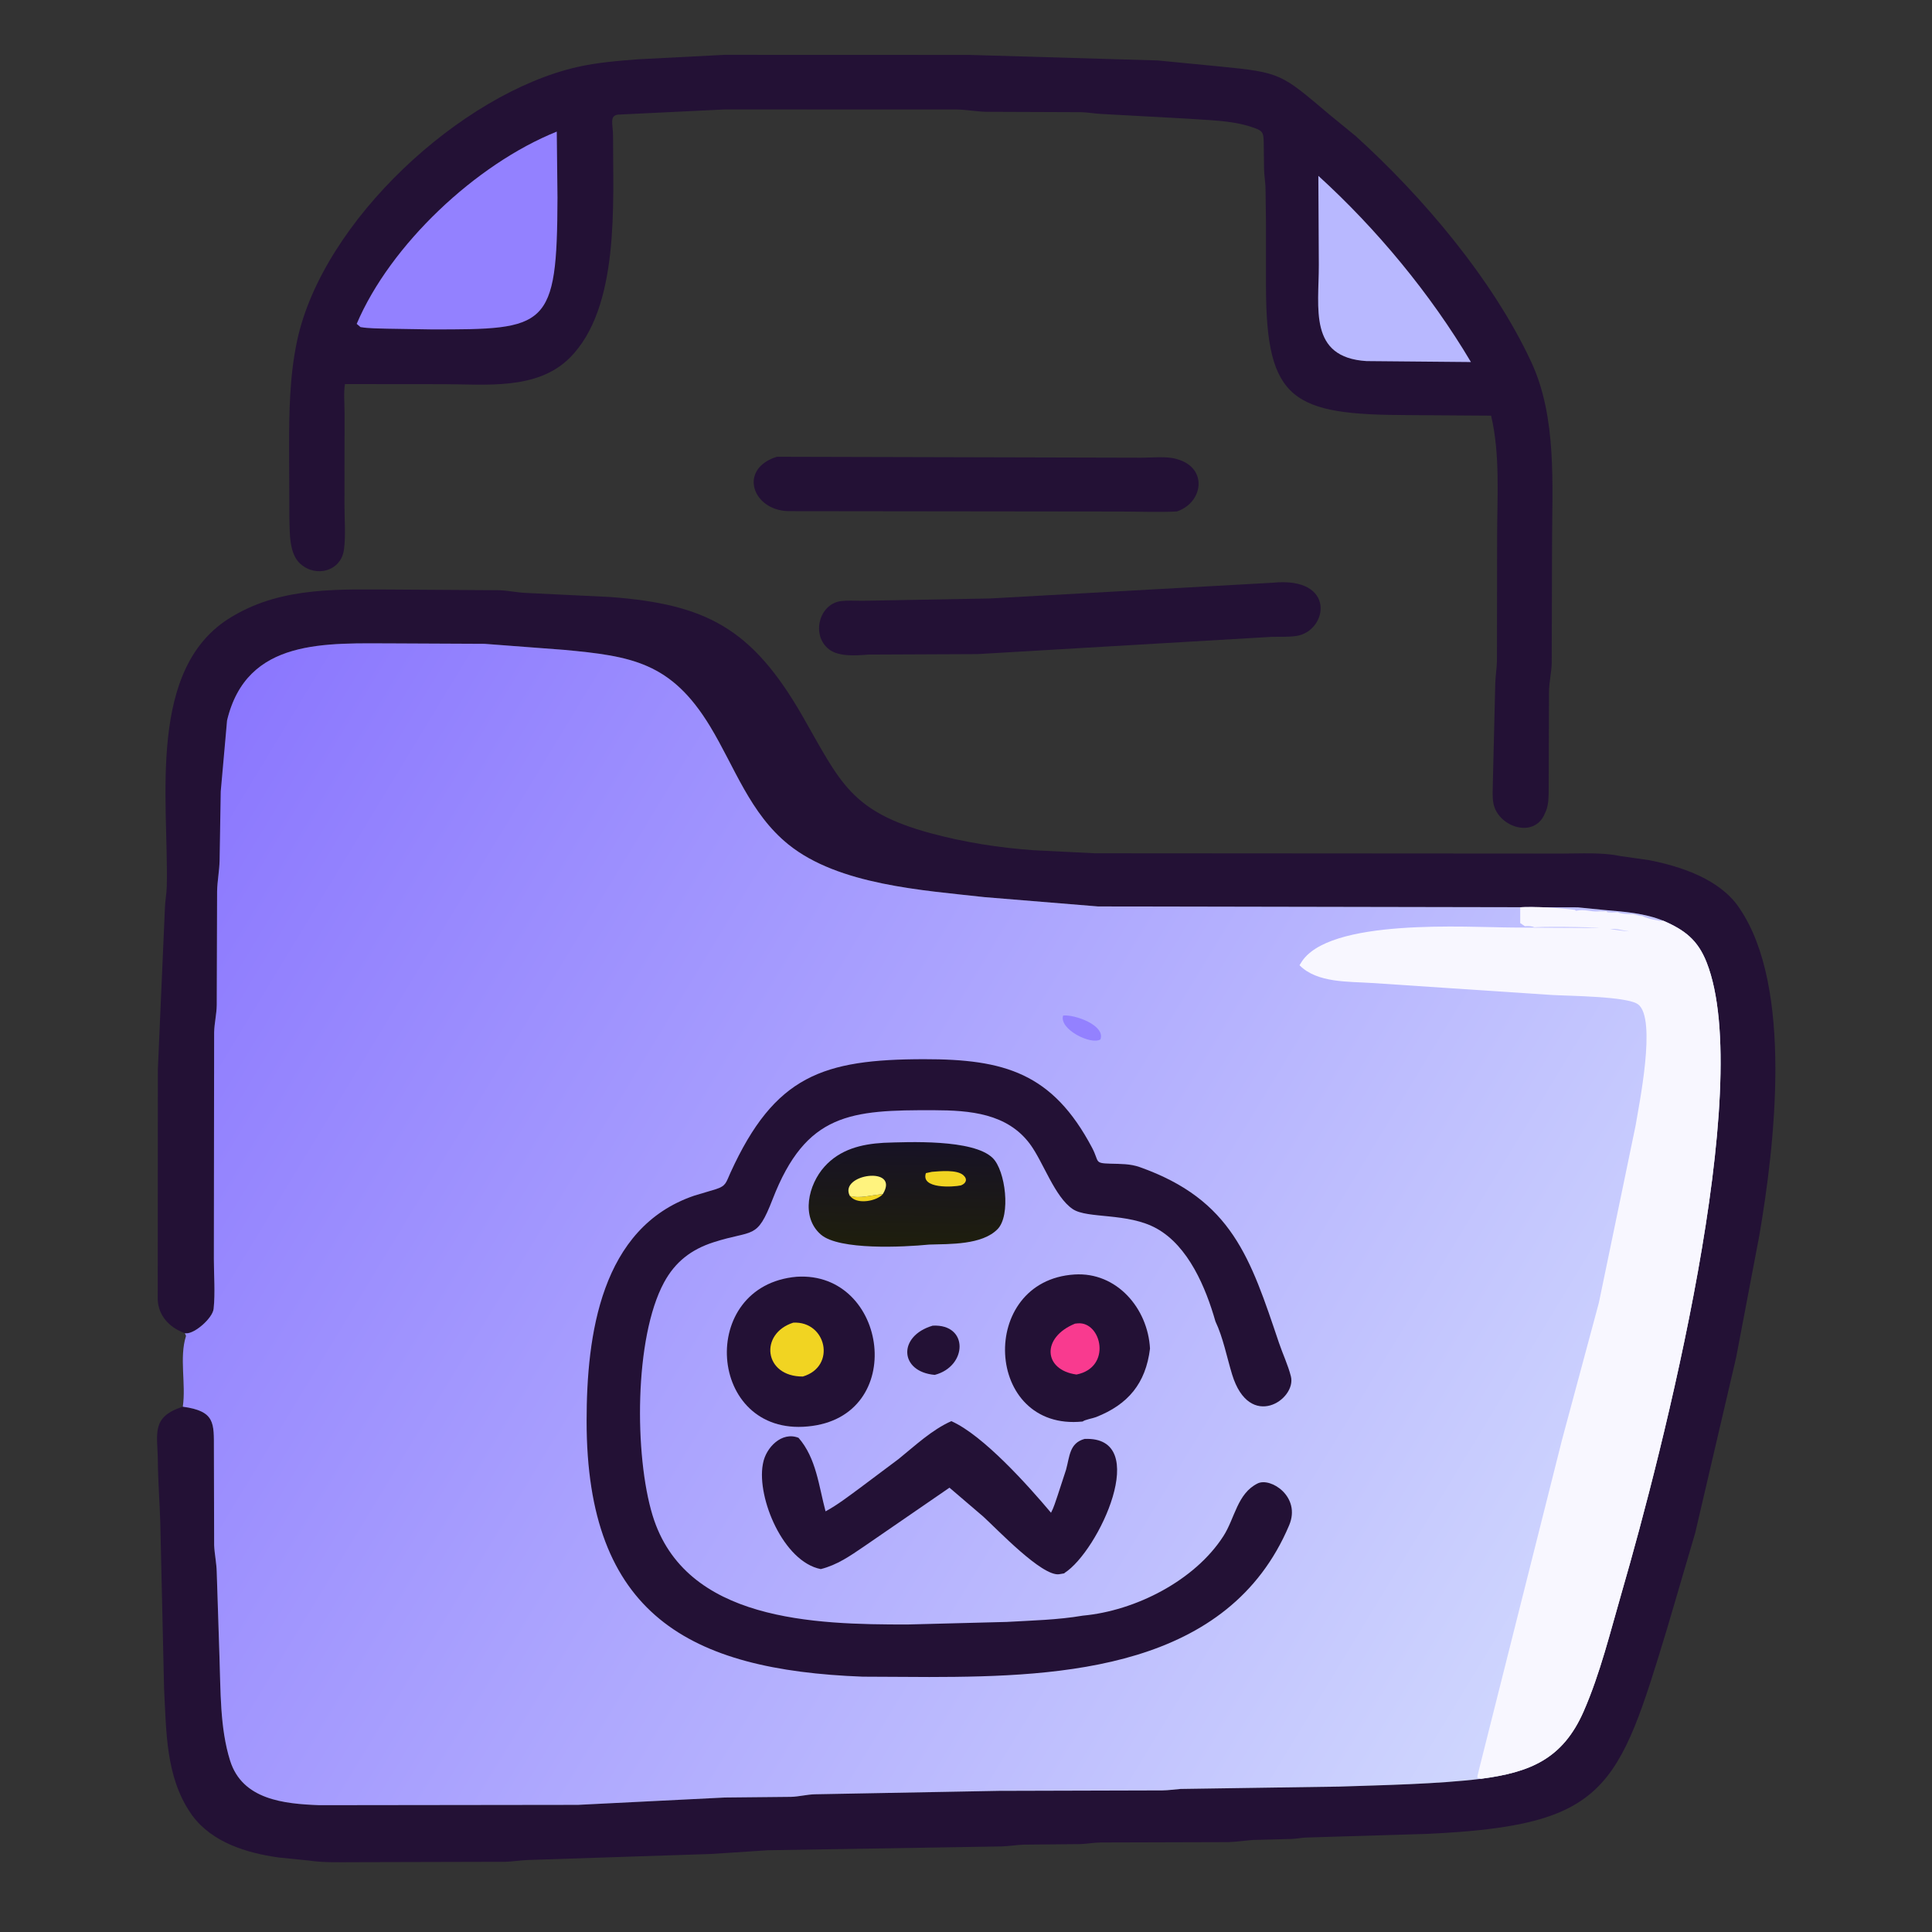<?xml version="1.0" encoding="utf-8" ?>
<svg xmlns="http://www.w3.org/2000/svg" xmlns:xlink="http://www.w3.org/1999/xlink" width="512" height="512">
	<rect width="100%" height="100%" fill="#333333" stroke="none"/>
	<path fill="#231135" d="M205.877 121.048L302.535 121.293C305.33 121.296 309.18 120.853 311.824 121.642L312.125 121.738C320.155 124.12 318.838 133.191 311.882 135.544C307.018 135.792 302.026 135.569 297.151 135.563L208.858 135.459C199.305 135.174 195.626 124.245 205.877 121.048Z"/>
	<path fill="#231135" d="M337.246 154.431C354.301 152.714 351.893 167.247 343.579 168.532C341.455 168.86 339.105 168.715 336.952 168.775L259.071 173.343L230.126 173.473C226.969 173.721 222.331 174.114 219.69 172.073C214.91 168.378 217.014 159.943 223.014 159.275C224.779 159.078 226.731 159.222 228.515 159.216L262.367 158.601L337.246 154.431Z"/>
	<path fill="#231135" d="M192.059 14.531L256.868 14.552L306.812 16.019L323 17.593C339.669 19.226 339.424 19.5 352.52 30.535L359.253 36.043C377.002 52.086 395.641 74.079 405.81 95.957C412.666 110.706 411.316 128.677 411.307 144.505L411.221 175.668C411.16 178.24 410.535 180.704 410.503 183.261L410.416 209.282C410.398 211.131 410.415 213.178 409.697 214.914L409.112 216.222C405.921 222.255 396.786 218.871 395.746 212.754C395.472 211.144 395.581 209.438 395.611 207.812L396.264 181.003C396.331 179.029 396.674 177.09 396.707 175.11L396.752 142.186C396.755 131.671 397.595 120.451 395.155 110.156L373.063 110.005C342.653 109.928 335.583 106.229 335.501 76.21L335.488 58.175L335.373 49.625C335.284 47.997 335.03 46.379 334.983 44.749L334.902 37.885C334.857 34.848 334.575 34.622 331.633 33.64C326.258 31.846 320.019 31.863 314.385 31.43L292.005 30.208C290.163 30.137 288.347 29.765 286.5 29.727L261.454 29.631C258.807 29.586 256.207 29.06 253.596 29.02L192.168 28.999L163.915 30.369C161.366 30.538 162.472 33.015 162.463 36.062C162.411 53.683 164.354 81.588 150.928 94.888C142.263 103.47 128.684 101.815 117.557 101.809L91.422 101.785C91.021 104.162 91.32 106.961 91.313 109.398L91.289 133.86C91.286 137.648 91.648 141.888 91.158 145.629C90.415 151.298 83.866 153.182 79.625 149.45C76.58 146.771 76.814 141.249 76.692 137.541L76.614 119.012C76.608 109.388 76.722 99.706 78.748 90.25C85.542 58.547 122.198 24.762 153 17.757C158.295 16.553 163.776 16.127 169.175 15.707L192.059 14.531Z"/>
	<path fill="#B8B8FF" d="M349.378 46.597C364.771 60.604 379.098 77.863 389.812 95.945L362.146 95.694C346.716 94.74 349.531 81.675 349.499 70.181L349.378 46.597Z"/>
	<path fill="#9381FF" d="M147.55 34.875L147.74 52.375C147.642 87.064 145.028 87.339 114.24 87.297L102.623 87.11C100.267 87.041 97.868 87.064 95.54 86.686L94.527 85.829C103.404 64.926 126.061 43.516 147.55 34.875Z"/>
	<path fill="#231135" d="M48.99 353.313L48.738 353.218C44.836 351.716 42.004 348.676 41.796 344.446L41.834 283.375L43.712 240.5C43.785 238.597 44.158 236.741 44.2 234.817C44.702 212.215 38.769 176.819 61.466 163.434L61.84 163.21C75.204 155.34 90.336 156.229 105.172 156.244L132.366 156.421C134.743 156.505 137.093 157.05 139.5 157.137L161.648 158.206C187.084 160.119 199.263 166.434 212.655 189.744C222.65 207.142 225.311 215.05 246.683 220.824C255.655 223.249 264.737 224.664 274 225.327L290.205 226.127L413.982 226.206C418.911 226.218 424.527 225.833 429.339 226.854L437 227.946C445.438 229.589 455.644 232.951 460.772 240.387L461.016 240.75C475.304 261.75 470.254 303.94 466.247 327.375L460.088 359.772L449.245 406.25L441.862 431.375C428.85 474.287 425.818 483.722 378.625 485.979L346.083 486.97C344.837 487.018 343.623 487.291 342.373 487.34L332.125 487.61C329.936 487.761 327.794 488.105 325.589 488.174L291.776 488.272C289.926 488.291 288.099 488.639 286.247 488.709L271.405 488.849C269.389 488.909 267.396 489.275 265.375 489.324L203.5 490.334L188.571 491.316L139.75 492.923C137.811 493.006 135.903 493.339 133.949 493.395L94.165 493.496C90.129 493.485 85.878 493.67 81.884 493.069L73.75 492.238C65.362 491.062 56.264 488.275 50.98 481.164L50.518 480.5C43.885 470.811 44.082 458.747 43.482 447.5L42.482 403.56C42.32 398.046 41.888 392.921 41.831 387.125C41.762 380 39.926 375.522 48.444 372.789C57.067 373.969 56.677 377.118 56.688 383.972L56.751 409.539C56.866 411.912 57.383 414.215 57.435 416.616L58.162 439.023C58.485 448.008 58.257 457.929 60.981 466.592C64.237 476.949 75.25 478.036 84.61 478.391L153.18 478.306L192.034 476.363L209.624 476.186C211.747 476.13 213.824 475.554 215.986 475.502L264.696 474.596L308.045 474.476C309.67 474.461 311.258 474.204 312.875 474.09L354.875 473.466C366.758 473.072 381.007 472.799 392.445 471.404C405.325 469.709 414.099 466.287 419.691 453.506C424.09 443.453 426.777 432.322 429.836 421.783C440.534 384.931 465.343 288.068 452.258 255C449.934 249.127 446.505 246.476 440.82 244.017C435.914 242.005 430.451 241.604 425.225 241.164L418.124 240.457L291.01 240.217L260.934 237.752C244.628 235.925 222.258 234.544 208.957 223.814C198.715 215.552 194.726 203.29 188.157 192.461C177.855 175.478 167.312 173.881 149.449 172.218L128.375 170.62L104.753 170.509C86.404 170.501 65.414 169.006 60.174 190.926L58.753 209.743L58.197 228.063C58.135 230.776 57.6 233.422 57.535 236.141L57.438 266.374C57.408 268.753 56.803 271.165 56.748 273.59L56.677 333.696C56.679 337.982 57.057 342.606 56.613 346.835C56.353 349.312 51.635 353.445 49.336 353.343L48.99 353.313Z"/>
	<defs>
		<linearGradient id="gradient_0" gradientUnits="userSpaceOnUse" x1="35.978" y1="227.432" x2="404.84" y2="450.879">
			<stop offset="0" stop-color="#8B77FE"/>
			<stop offset="1" stop-color="#CFD6FE"/>
		</linearGradient>
	</defs>
	<path fill="url(#gradient_0)" d="M60.174 190.926C65.414 169.006 86.404 170.501 104.753 170.509L128.375 170.62L149.449 172.218C167.312 173.881 177.855 175.478 188.157 192.461C194.726 203.29 198.715 215.552 208.957 223.814C222.258 234.544 244.628 235.925 260.934 237.752L291.01 240.217L418.124 240.457L425.225 241.164C430.451 241.604 435.914 242.005 440.82 244.017C446.505 246.476 449.934 249.127 452.258 255C465.343 288.068 440.534 384.931 429.836 421.783C426.777 432.322 424.09 443.453 419.691 453.506C414.099 466.287 405.325 469.709 392.445 471.404C381.007 472.799 366.758 473.072 354.875 473.466L312.875 474.09C311.258 474.204 309.67 474.461 308.045 474.476L264.696 474.596L215.986 475.502C213.824 475.554 211.747 476.13 209.624 476.186L192.034 476.363L153.18 478.306L84.61 478.391C75.25 478.036 64.237 476.949 60.981 466.592C58.257 457.929 58.485 448.008 58.162 439.023L57.435 416.616C57.383 414.215 56.866 411.912 56.751 409.539L56.688 383.972C56.677 377.118 57.067 373.969 48.444 372.789C49.336 366.794 47.459 359.768 49.299 354.026L48.99 353.313L49.336 353.343C51.635 353.445 56.353 349.312 56.613 346.835C57.057 342.606 56.679 337.982 56.677 333.696L56.748 273.59C56.803 271.165 57.408 268.753 57.438 266.374L57.535 236.141C57.6 233.422 58.135 230.776 58.197 228.063L58.494 209.743L60.174 190.926Z"/>
	<path fill="#9381FF" d="M281.735 269.125C284.896 268.806 292.988 271.753 291.625 275.455C289.109 277.011 280.591 272.74 281.735 269.125Z"/>
	<path fill="#231135" d="M247.179 351.313C256.76 350.82 256.403 362.097 247.717 364.36C238.343 363.535 237.859 354.053 247.179 351.313Z"/>
	<path fill="#231135" d="M286.908 376.715C260.788 379.41 258.979 339.397 284.75 337.753C295.961 337.038 304.208 346.762 304.763 357.393C303.627 366.644 298.939 372.2 290.478 375.539C289.593 375.888 287.566 376.202 286.908 376.715Z"/>
	<path fill="#F93A8F" d="M284.899 350.777L285.625 350.701C291.892 350.166 294.761 362.372 285.286 364.266C276.475 363.073 275.915 354.425 284.899 350.777Z"/>
	<defs>
		<linearGradient id="gradient_1" gradientUnits="userSpaceOnUse" x1="240.04" y1="329.792" x2="240.566" y2="303.103">
			<stop offset="0" stop-color="#1E1E0D"/>
			<stop offset="1" stop-color="#171225"/>
		</linearGradient>
	</defs>
	<path fill="url(#gradient_1)" d="M234.153 302.856C240.713 302.627 257.868 301.846 263.047 306.856C266.489 310.187 267.916 322.098 264.375 325.728C260.258 329.948 251.723 329.651 246.265 329.825C239.41 330.502 222.375 331.353 217.551 327.182C212.132 322.496 214.242 313.906 218.489 309.184C222.619 304.591 228.216 303.203 234.153 302.856Z"/>
	<path fill="#F1D422" d="M225.212 316.908C227.914 317.705 230.786 316.704 233.5 316.518L233.951 316.491C232.3 318.28 227.618 319.156 225.675 317.368L225.212 316.908Z"/>
	<path fill="#F1D422" d="M246.978 310.546C249.135 310.37 253.607 309.922 255.298 311.44C256.525 312.542 255.968 313.651 254.651 314.144C252.576 314.604 243.941 315.109 245.375 310.889L246.978 310.546Z"/>
	<path fill="#FFF37E" d="M225.212 316.93C222.173 311.093 238.678 308.81 233.951 316.467L233.5 316.518C230.786 316.704 227.914 317.705 225.212 316.93Z"/>
	<path fill="#231135" d="M211.133 338.353C235.379 336.822 240.702 375.585 214.062 378.022C187.436 380.588 184.649 340.675 211.133 338.353Z"/>
	<path fill="#F1D422" d="M210.225 350.518C219.014 350.051 221.72 362.143 212.763 364.793C202.405 364.853 201.155 353.414 210.225 350.518Z"/>
	<path fill="#231135" d="M282.087 416.949L280.651 417.193C276.095 417.77 264.279 405.277 260.584 401.919L251.622 394.251L228.925 409.861C225.301 412.328 221.827 414.751 217.513 415.825C207.596 413.888 200.55 396.957 202.149 388.109L202.22 387.75C202.975 383.649 207.177 379.262 211.625 381.038C216.339 386.443 216.988 393.86 218.782 400.525C221.977 398.795 224.901 396.517 227.827 394.375L238.158 386.637C242.575 383.068 246.887 378.959 252.111 376.618C260.57 380.358 272.52 393.746 278.53 400.895C279.28 399.505 279.737 397.876 280.261 396.387L282.516 389.49C283.502 385.887 283.411 382.438 287.417 381.331C305.372 380.542 291.152 411.129 282.085 416.868L282.087 416.949Z"/>
	<path fill="#F8F7FF" d="M392.445 471.404C391.469 470.796 391.179 472.096 391.987 468.81L413.95 381.562L423.717 345.25L433.441 298.334C434.277 293.114 439.115 269.976 434.125 266.176C431.288 264.016 415.694 263.946 411.388 263.685L363.603 260.509C357.424 260.078 349.057 260.554 344.385 255.796L344.717 255.267C351.725 243.165 389.081 245.763 401.102 245.806L423.932 245.927C426.559 246.055 429.122 246.683 431.75 246.807L429.562 246.438C428.556 246.172 427.636 246.133 426.578 246.219L426.25 246.25C425.334 245.639 410.513 245.527 407.125 245.72L406.625 245.75C405.915 245.396 404.901 245.394 404.11 245.462L402.874 244.627L402.872 240.458C405.685 240.072 414.323 240.703 417.375 241.123L417.625 241.373C419.967 240.856 421.553 241.67 423.43 241.538L423.875 241.5C424.506 241.493 425.108 241.54 425.75 241.5L426.001 241.749C426.922 241.864 427.827 241.802 428.75 241.75C429.413 242.192 431.844 242.294 432.75 242.25L434 242.561C434.27 242.598 434.529 242.709 434.801 242.727L435.25 242.75C435.747 243.146 438.005 243.696 438.783 243.825L439.127 243.875C439.769 244.07 440.144 244.046 440.82 244.017C446.505 246.476 449.934 249.127 452.258 255C465.343 288.068 440.534 384.931 429.836 421.783C426.777 432.322 424.09 443.453 419.691 453.506C414.099 466.287 405.325 469.709 392.445 471.404Z"/>
	<path fill="#231135" d="M286.949 428.163C300.913 426.892 316.656 418.856 324.233 407.058C327.253 402.356 327.889 395.797 333.283 393.128C336.73 391.422 344.838 396.639 341.64 404.21C325.578 442.235 281.84 444.393 246.296 444.424L228.625 444.335C182.588 442.587 155.444 427.858 155.457 376.552C155.463 353.916 159.168 325.337 183.941 316.877L189.734 315.142C192.441 314.272 192.388 313.389 193.59 310.754C205.323 285.037 218.109 280.722 244.915 280.698C266.159 280.679 278.931 284.336 289.411 304.165C291.391 307.91 289.873 308.263 294.294 308.387C296.935 308.461 299.513 308.397 302.035 309.292C326.519 317.973 331.357 333.393 338.934 355.847C339.931 358.801 341.346 361.751 342.104 364.767C343.638 370.869 331.133 379.316 326.522 364.246C325.129 359.696 324.137 354.452 322.105 350.196C319.571 341.314 314.982 330.245 306.479 325.542C298.804 321.298 288.17 323.033 284.295 320.426C279.493 317.197 276.516 308.029 273.005 303.253C266.952 295.02 256.978 294.249 247.542 294.217C225.482 294.141 213.616 294.923 204.75 317.809C200.519 328.732 199.725 325.778 189.073 329.219C183.162 331.128 178.923 334.415 175.969 339.875C168.05 354.515 168.108 385.762 172.937 401.59C181.521 429.728 215.975 430.523 240.47 430.508L266.79 429.828C273.494 429.445 280.321 429.297 286.949 428.163Z"/>
</svg>
